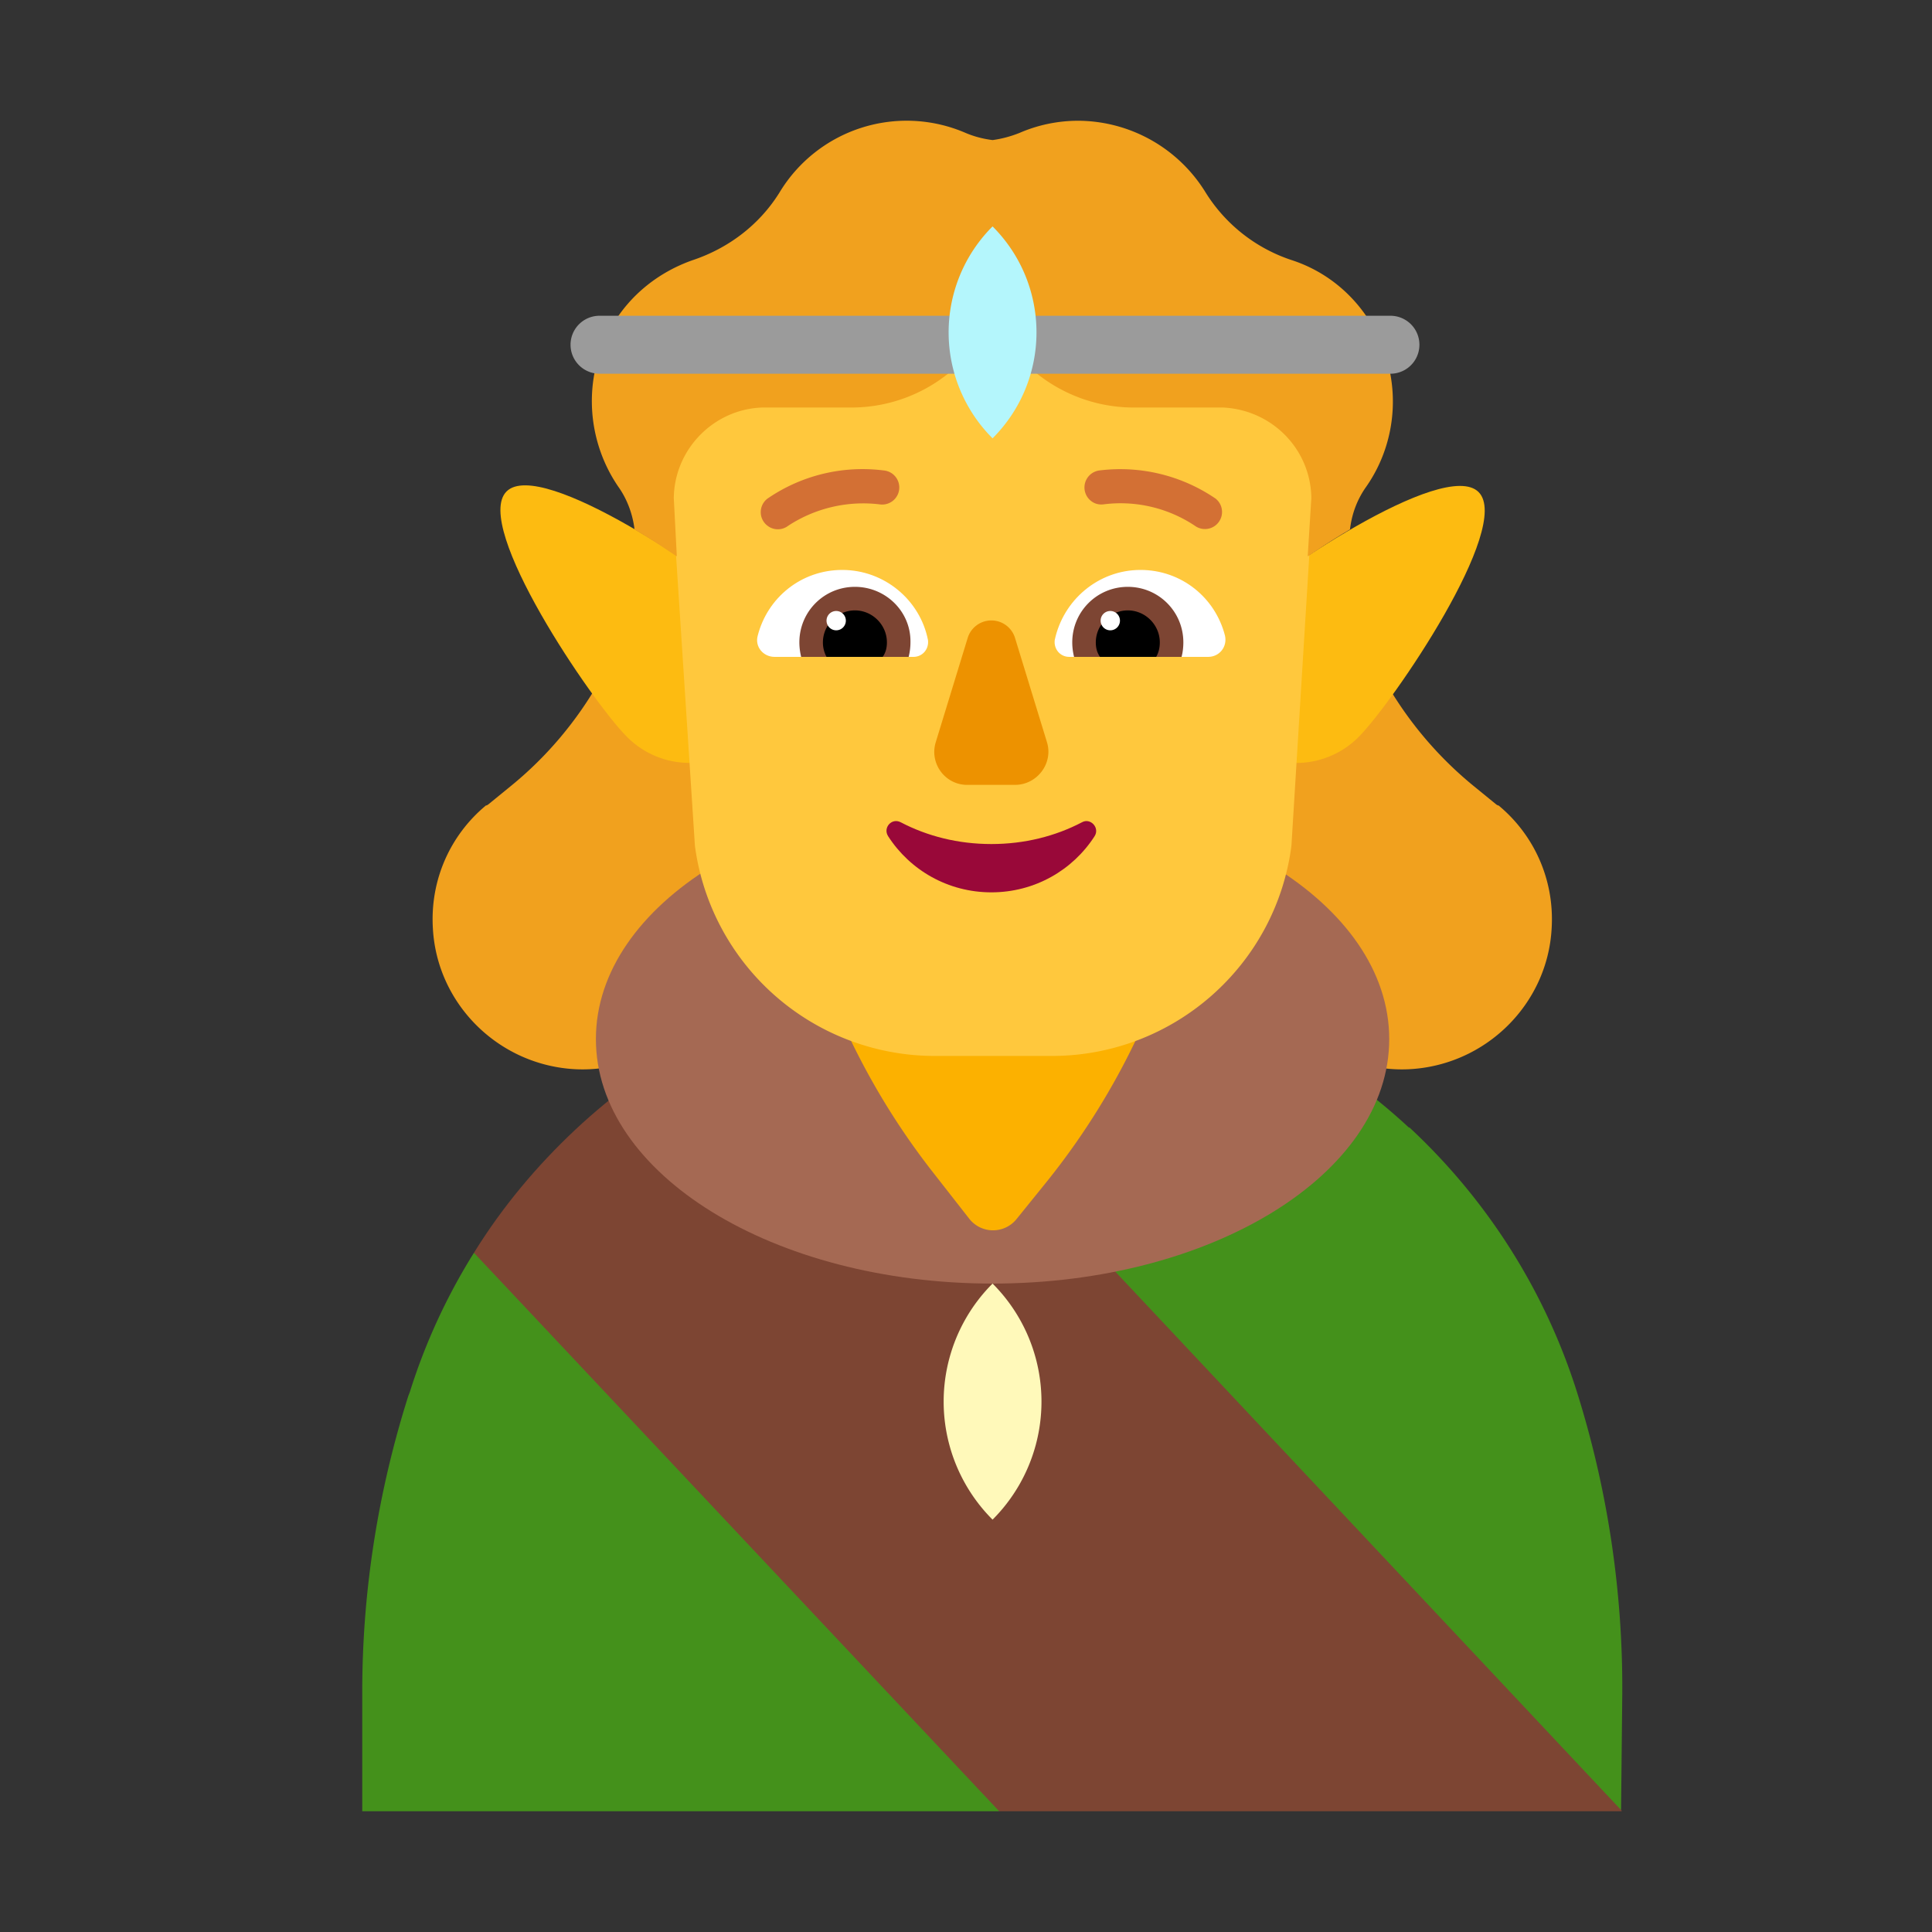 <svg xmlns="http://www.w3.org/2000/svg" width="3em" height="3em" viewBox="0 0 32 32"><rect x="0" y="0" width="32" height="32" fill="#333333" stroke="none"/><g fill="none"><path fill="#F1A11E" d="M10.15 10.88h2.63l-.67 4.6l-.01-.01a2.46 2.46 0 0 1-2.56 2.24c-1.27-.06-2.3-1.07-2.37-2.33c-.05-.82.3-1.56.88-2.04h.01q.007-.001.01-.005q.004-.005.01-.005l.38-.31c.59-.48 1.09-1.07 1.47-1.74zm12.57 0H20.1l.66 4.6l.01-.01a2.46 2.46 0 0 0 2.56 2.24c1.27-.06 2.3-1.07 2.37-2.33c.05-.82-.3-1.56-.88-2.04h-.01q-.007-.001-.01-.005q-.003-.005-.01-.005l-.38-.31a6.2 6.2 0 0 1-1.47-1.74z"/><path fill="#44911B" d="m26.85 29.98l-8.686-5.31l-4.184-8.39a10 10 0 0 1 2.47-.31c2.62 0 5.06 1.01 6.89 2.71v-.01c1.27 1.18 2.25 2.69 2.79 4.42c.5 1.6.75 3.28.74 4.96zm-10.3.02H6v-1.98c0-1.66.26-3.31.76-4.89l.03-.08a10 10 0 0 1 1.06-2.3l5.949 3.526z"/><path fill="#7D4533" d="m13.98 16.28l12.88 13.71V30H16.55l-8.7-9.25c.47-.76 1.04-1.44 1.68-2.04c1.25-1.17 2.77-2.01 4.45-2.43"/><path fill="#A56953" d="M16.44 21.26c3.629 0 6.57-1.813 6.57-4.05s-2.941-4.05-6.57-4.05c-3.628 0-6.57 1.813-6.57 4.05s2.942 4.05 6.57 4.05"/><path fill="#FCB100" d="M16.836 20.193a.5.5 0 0 1-.783-.008l-.602-.77a12 12 0 0 1-1.738-3.058L13.3 15.29h6.27l-.278.784a12 12 0 0 1-1.988 3.54z"/><path fill="#FFF9BA" d="M16.44 25.17a2.764 2.764 0 0 1 0-3.91a2.764 2.764 0 0 1 0 3.91"/><path fill="#FDBB11" d="M20.43 12.21c-.57-.57-.57-1.5 0-2.07s3.49-2.56 4.06-1.99s-1.42 3.49-1.99 4.06s-1.5.57-2.07 0m-7.98 0c.57-.57.57-1.5 0-2.07s-3.49-2.57-4.06-2s1.42 3.49 1.99 4.06c.57.58 1.5.58 2.07.01"/><path fill="#FFC83D" d="M17.57 3.39H15.3c-2.55 0-4.47 2.13-4.17 4.77l.38 5.85a4.01 4.01 0 0 0 3.97 3.48h1.94c2.01 0 3.71-1.49 3.97-3.48l.36-5.85c.33-2.52-1.63-4.77-4.18-4.77"/><path fill="#ED9200" d="m16.03 10.56l-.53 1.73c-.11.35.15.71.52.71h.79c.37 0 .64-.36.53-.71l-.53-1.73a.41.41 0 0 0-.78 0"/><path fill="#990839" d="M16.42 13.98c-.55 0-1.06-.13-1.5-.36c-.15-.08-.3.09-.21.23c.36.56.99.93 1.71.93s1.35-.37 1.71-.93c.09-.14-.07-.31-.21-.23c-.44.23-.95.36-1.5.36"/><path fill="#D37034" d="M12.719 8.713a.28.28 0 0 0 .335-.004a2.27 2.27 0 0 1 1.517-.355a.283.283 0 1 0 .065-.562a2.78 2.78 0 0 0-1.925.467a.282.282 0 0 0 .008.454m7.073-.004a.283.283 0 0 0 .343-.45a2.8 2.8 0 0 0-1.924-.467a.284.284 0 0 0-.046.554a.3.3 0 0 0 .11.008a2.22 2.22 0 0 1 1.517.355"/><path fill="#fff" d="M12.55 10.53c.16-.63.72-1.09 1.4-1.09c.7 0 1.29.5 1.42 1.16c.02.15-.09.28-.24.28h-2.3c-.19 0-.33-.17-.28-.35m7.74 0c-.16-.63-.72-1.09-1.4-1.09c-.7 0-1.28.5-1.42 1.16c-.02.15.09.28.24.28h2.3c.19 0 .32-.17.28-.35"/><path fill="#7D4533" d="M13.24 10.64c0-.51.41-.92.92-.92s.93.41.92.92q0 .12-.03.24h-1.78a1 1 0 0 1-.03-.24m6.36 0c0-.51-.41-.92-.92-.92s-.92.41-.92.92q0 .12.03.24h1.78c.02-.07.03-.16.03-.24"/><path fill="#000" d="M14.16 10.11c.29 0 .53.24.53.53c0 .09-.02.17-.07.24h-.93a.5.5 0 0 1-.06-.24c0-.29.24-.53.53-.53m4.52 0c-.29 0-.53.24-.53.53c0 .09.02.17.07.24h.93q.06-.105.06-.24c0-.29-.24-.53-.53-.53"/><path fill="#fff" d="M14.01 10.28a.16.16 0 1 1-.32 0a.16.16 0 0 1 .32 0m4.54 0a.16.16 0 1 1-.32 0a.16.16 0 0 1 .32 0"/><path fill="#F1A11E" d="M22.63 8.06c.53-.76.6-1.79.11-2.65c-.31-.54-.79-.92-1.34-1.1a2.66 2.66 0 0 1-1.43-1.12A2.49 2.49 0 0 0 17.86 2c-.34 0-.67.07-.97.2q-.225.09-.45.12q-.24-.03-.45-.12a2.46 2.46 0 0 0-3.08.99c-.33.53-.84.92-1.44 1.12c-.54.19-1.03.56-1.34 1.1c-.49.86-.41 1.89.11 2.65c.15.21.24.46.27.71c.24.14.47.29.69.44h.01l-.05-.96c.01-.81.66-1.47 1.46-1.5h1.48c1.01 0 1.92-.59 2.34-1.5c.42.91 1.33 1.5 2.34 1.5h1.48c.81.04 1.45.69 1.46 1.5l-.06.96h.01c.22-.15.45-.3.69-.44c.03-.26.12-.5.27-.71"/><path fill="#9B9B9B" d="M9.45 5.71a.48.48 0 0 1 .48-.48h13.1a.48.48 0 1 1 0 .96H9.93a.48.48 0 0 1-.48-.48"/><path fill="#B4F6FC" d="M16.44 7.26a2.48 2.48 0 0 1 0-3.51c.97.97.97 2.54 0 3.51"/></g></svg>